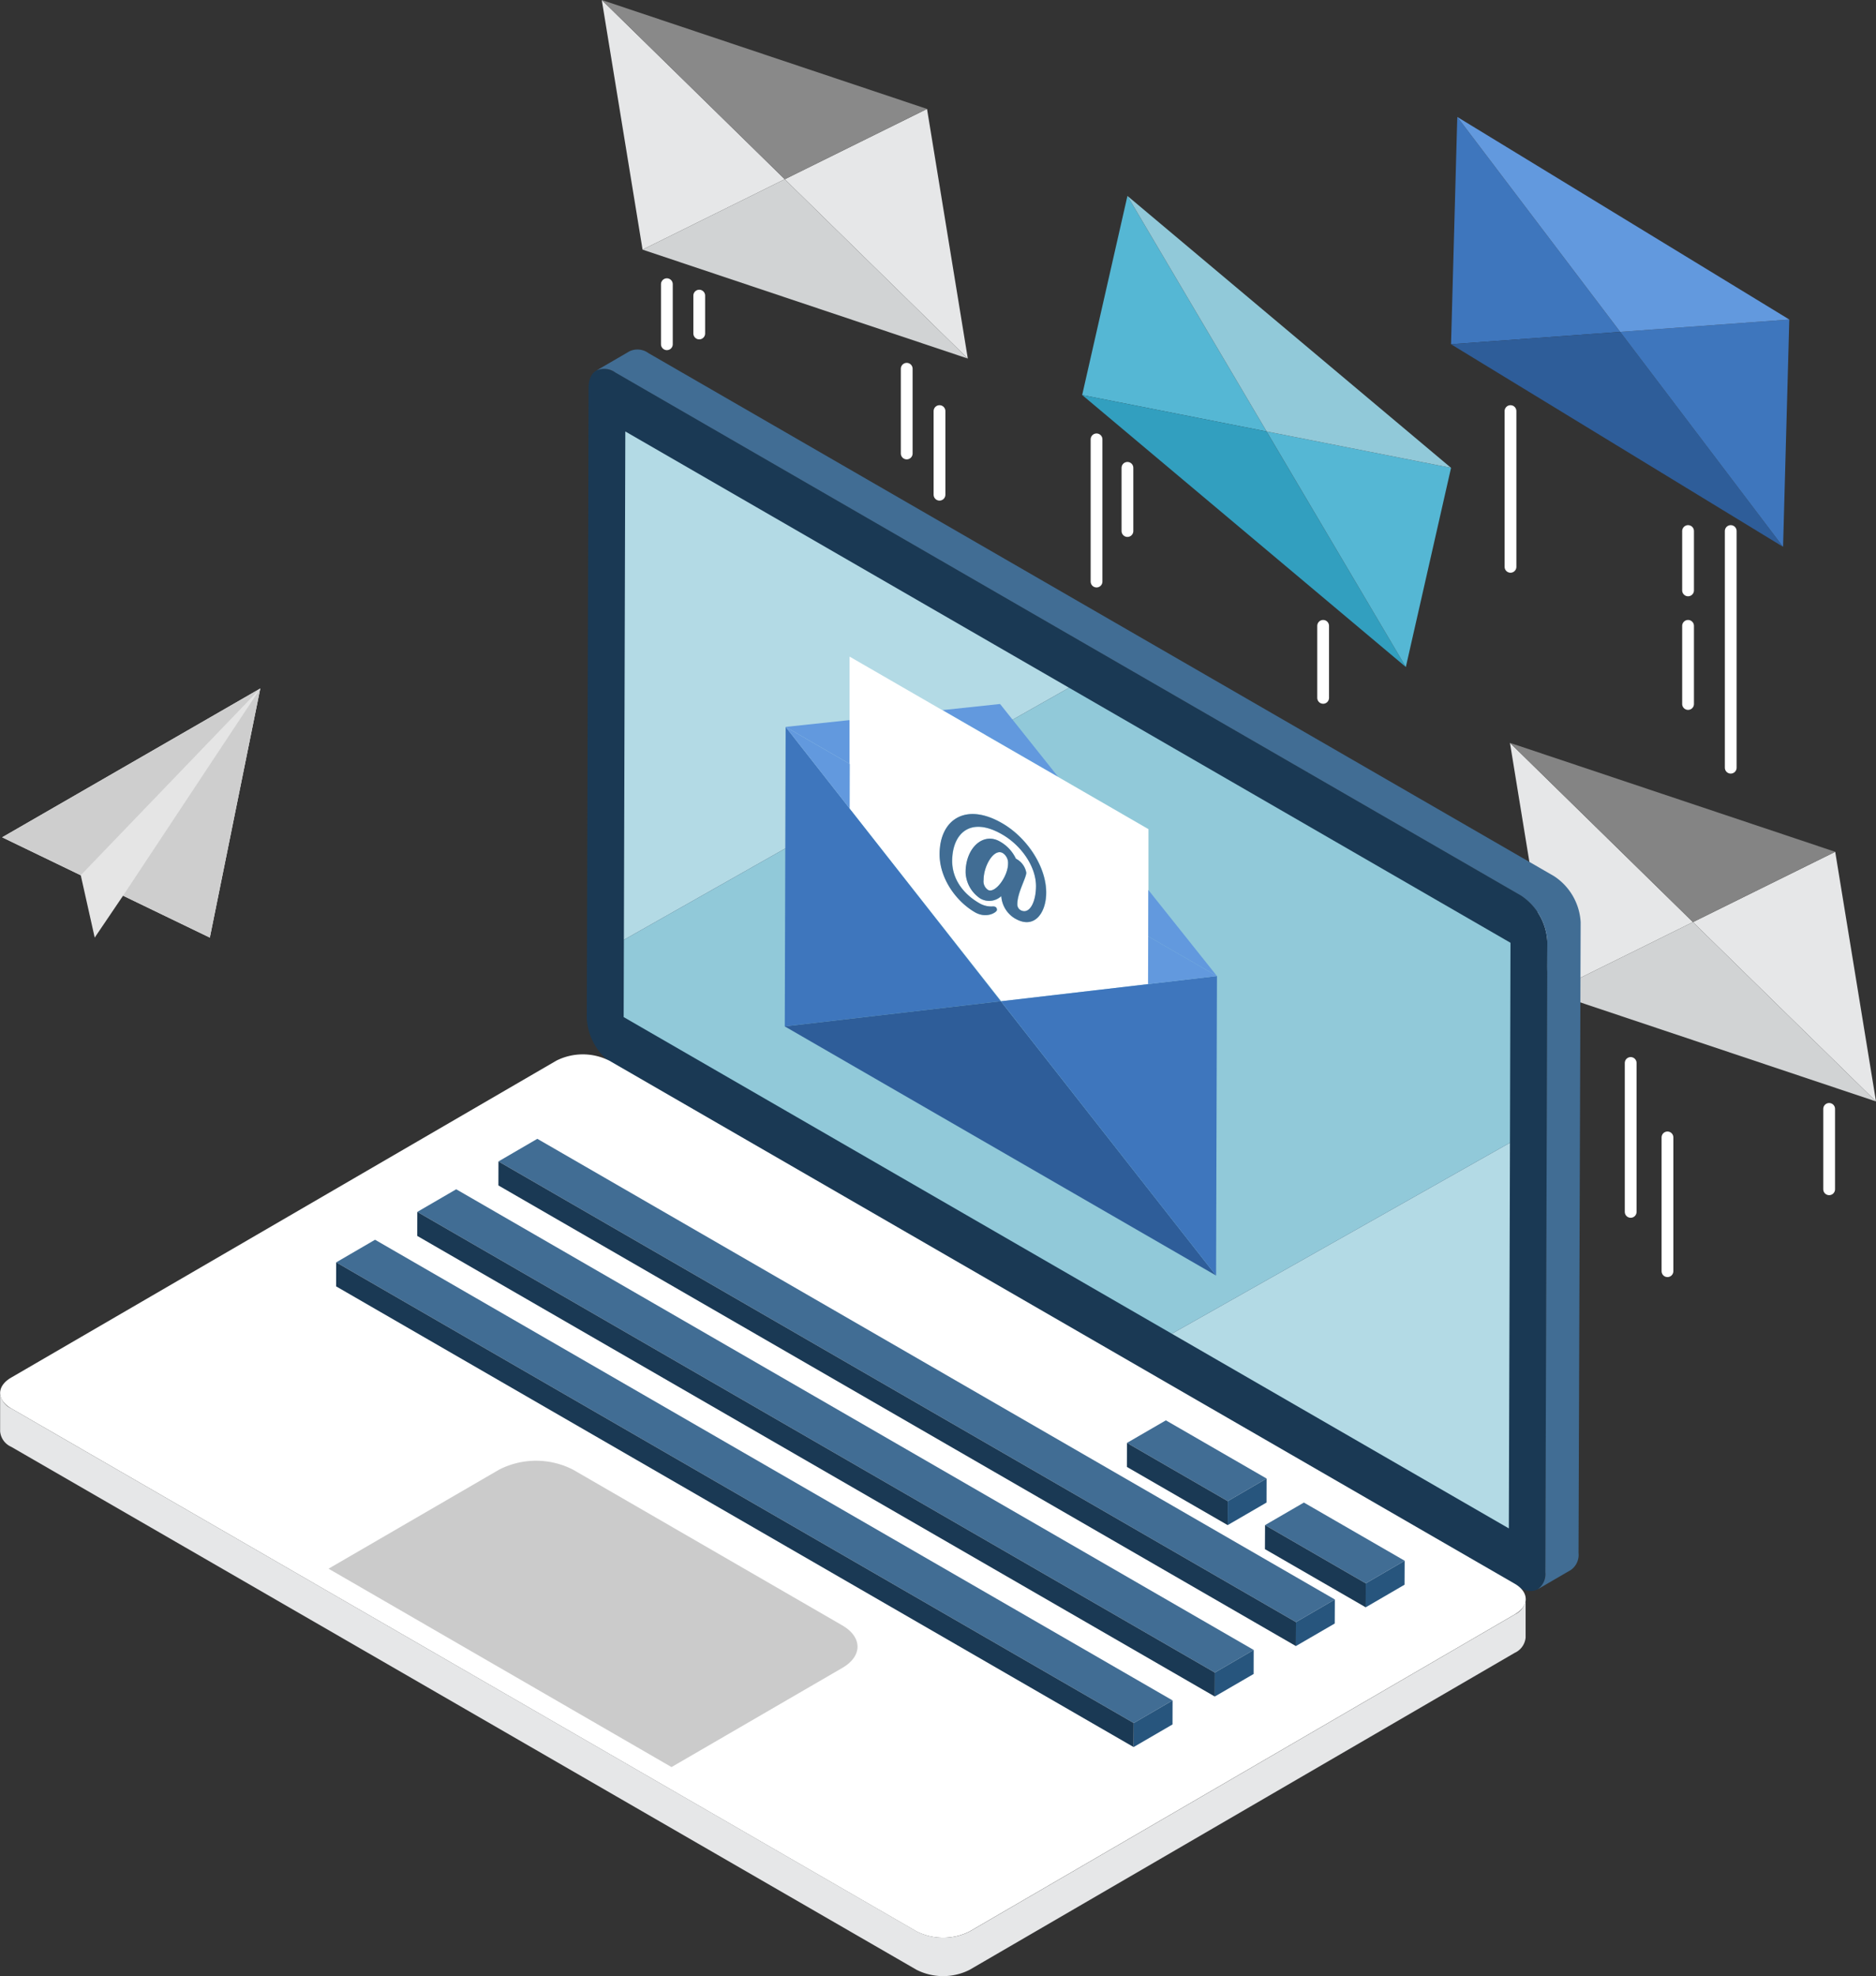 <svg id="OBJECTS" xmlns="http://www.w3.org/2000/svg" viewBox="0 0 318.73 335.59"><rect x="0" y="0" width="318.73" height="335.59" fill="#333333" stroke="none"/><defs><style>.cls-1{fill:#3e76bd;}.cls-2{fill:#2e5d99;}.cls-3{fill:#6299de;}.cls-4{fill:#55b7d4;}.cls-5{fill:#329fbf;}.cls-6{fill:#91c9d9;}.cls-7{fill:#e6e7e8;}.cls-8{fill:#898989;}.cls-9{fill:#d1d3d4;}.cls-10{fill:#848484;}.cls-11{fill:#fff;}.cls-12{fill:#cecece;}.cls-13{fill:#e5e5e5;}.cls-14{isolation:isolate;}.cls-15{fill:#1a3954;}.cls-16{fill:#416d94;}.cls-17{fill:#b3dae5;}.cls-18{fill:#cbcbcb;}.cls-19{fill:#27557d;}.cls-20{fill:none;stroke:#fff;stroke-linecap:round;stroke-linejoin:round;stroke-width:2px;}</style></defs><title>IPA-Grou-Service-Email-Marketing</title><polygon class="cls-1" points="247.59 19.86 275.27 56.36 246.53 58.46 247.59 19.86"/><polygon class="cls-2" points="275.27 56.36 302.94 92.86 246.53 58.46 275.27 56.36"/><polygon class="cls-1" points="304 54.26 302.94 92.86 246.53 58.46 302.94 92.86 275.27 56.36 304 54.26"/><polygon class="cls-3" points="247.59 19.86 304 54.26 275.27 56.36 247.59 19.86"/><polygon class="cls-4" points="191.55 33.27 215.2 73.27 238.85 113.27 183.86 67.08 238.85 113.27 215.19 73.27 183.86 67.08 191.55 33.27"/><polygon class="cls-5" points="215.19 73.27 238.85 113.27 183.86 67.08 215.19 73.27"/><polygon class="cls-4" points="246.53 79.45 238.85 113.27 183.86 67.08 238.85 113.27 215.2 73.27 246.53 79.45"/><polygon class="cls-6" points="191.55 33.27 246.53 79.45 215.2 73.27 191.55 33.27"/><polygon class="cls-7" points="157.5 18.5 164.43 60.89 133.33 30.44 157.5 18.5"/><polygon class="cls-7" points="102.24 0 133.33 30.44 109.17 42.39 164.43 60.89 109.17 42.39 102.24 0"/><polygon class="cls-8" points="157.5 18.5 133.33 30.44 102.24 0 109.17 42.39 164.43 60.89 109.17 42.39 102.24 0 157.5 18.5"/><polygon class="cls-9" points="133.33 30.44 164.43 60.89 109.17 42.39 133.33 30.44"/><polygon class="cls-7" points="311.8 144.65 318.73 187.04 287.63 156.59 311.8 144.65"/><polygon class="cls-7" points="256.54 126.15 287.63 156.59 263.46 168.54 318.73 187.04 263.46 168.54 256.54 126.15"/><polygon class="cls-10" points="311.8 144.65 287.63 156.59 256.54 126.15 263.46 168.54 318.73 187.04 263.46 168.54 256.54 126.15 311.8 144.65"/><polygon class="cls-9" points="287.63 156.59 318.73 187.04 263.46 168.54 287.63 156.59"/><polygon class="cls-11" points="44.22 116.92 0.37 142.19 35.65 159.22 44.22 116.92"/><polygon class="cls-12" points="0.37 142.19 35.65 159.22 44.22 116.92 0.37 142.19"/><polygon class="cls-13" points="13.72 148.63 44.22 116.92 20.91 152.1 16.09 159.22 13.72 148.63"/><g class="cls-14"><path class="cls-15" d="M273.83,161.8a10,10,0,0,1,4.51,7.81L278,276.73c0,2.88-2,4-4.54,2.59L119.66,190.51a10,10,0,0,1-4.51-7.82l.3-107.12c0-2.87,2-4,4.54-2.59Z" transform="translate(-15.45 -9.74)"/><path class="cls-16" d="M279.47,158.52,125.63,69.71a3.18,3.18,0,0,0-3.22-.32l-5.64,3.28A3.2,3.2,0,0,1,120,73L273.83,161.8a10,10,0,0,1,4.51,7.81L278,276.73a3.15,3.15,0,0,1-1.32,2.91l5.64-3.28a3.13,3.13,0,0,0,1.32-2.9L284,166.34A10,10,0,0,0,279.47,158.52Z" transform="translate(-15.45 -9.74)"/></g><polygon class="cls-6" points="256.63 160.1 256.54 194.06 199.09 226.49 105.96 172.72 106 159.6 181.63 116.79 256.63 160.1"/><polygon class="cls-17" points="181.63 116.79 106 159.6 105.96 172.72 199.09 226.49 256.54 194.06 256.35 259.55 105.96 172.72 106.24 73.27 181.63 116.79"/><g class="cls-14"><path class="cls-11" d="M272.79,278.68c2.5,1.44,2.51,3.78,0,5.22l-92.61,53.83a10,10,0,0,1-9,0L17.35,248.91c-2.5-1.44-2.51-3.78,0-5.23l92.62-53.82a10,10,0,0,1,9,0Z" transform="translate(-15.45 -9.74)"/><path class="cls-7" d="M272.82,283.9l-92.61,53.83a10,10,0,0,1-9,0L17.35,248.91a3.17,3.17,0,0,1-1.88-2.63l0,6.52a3.16,3.16,0,0,0,1.88,2.63l153.83,88.82a10,10,0,0,0,9,0l92.62-53.83a3.17,3.17,0,0,0,1.85-2.59l0-6.52A3.16,3.16,0,0,1,272.82,283.9Z" transform="translate(-15.45 -9.74)"/></g><path class="cls-18" d="M158.54,285.75c3.46,2,3.48,5.24,0,7.24l-29,16.83L71.27,276.13l29-16.83a13.79,13.79,0,0,1,12.51,0Z" transform="translate(-15.45 -9.74)"/><g class="cls-14"><polygon class="cls-16" points="238.65 265.04 232.04 268.88 214.93 258.99 221.53 255.16 238.65 265.04"/><polygon class="cls-19" points="238.65 265.04 238.63 269.11 232.03 272.95 232.04 268.88 238.65 265.04"/><polygon class="cls-15" points="232.04 268.88 232.03 272.95 214.91 263.07 214.93 258.99 232.04 268.88"/></g><g class="cls-14"><polygon class="cls-16" points="215.19 251.08 208.59 254.92 191.47 245.03 198.08 241.2 215.19 251.08"/><polygon class="cls-19" points="215.19 251.08 215.18 255.16 208.58 258.99 208.59 254.92 215.19 251.08"/><polygon class="cls-15" points="208.59 254.92 208.58 258.99 191.46 249.11 191.47 245.03 208.59 254.92"/></g><g class="cls-14"><polygon class="cls-16" points="226.79 271.62 220.18 275.46 84.69 197.23 91.29 193.39 226.79 271.62"/><polygon class="cls-19" points="226.79 271.62 226.77 275.7 220.17 279.53 220.18 275.46 226.79 271.62"/><polygon class="cls-15" points="220.18 275.46 220.17 279.53 84.68 201.31 84.69 197.23 220.18 275.46"/></g><g class="cls-14"><polygon class="cls-16" points="213 280.19 206.4 284.03 70.9 205.8 77.51 201.96 213 280.19"/><polygon class="cls-19" points="213 280.19 212.99 284.27 206.39 288.1 206.4 284.03 213 280.19"/><polygon class="cls-15" points="206.4 284.03 206.39 288.1 70.89 209.88 70.9 205.8 206.4 284.03"/></g><g class="cls-14"><polygon class="cls-16" points="199.22 288.76 192.62 292.6 57.12 214.37 63.72 210.53 199.22 288.76"/><polygon class="cls-19" points="199.22 288.76 199.21 292.84 192.6 296.68 192.62 292.6 199.22 288.76"/><polygon class="cls-15" points="192.62 292.6 192.6 296.68 57.11 218.45 57.12 214.37 192.62 292.6"/></g><polygon class="cls-3" points="160.13 120.59 169.91 119.55 179.8 131.95 160.13 120.59"/><polygon class="cls-3" points="144.37 129.73 133.48 123.44 144.39 122.28 144.37 129.73"/><g class="cls-14"><polygon class="cls-1" points="133.48 123.44 144.35 137.29 170.04 170.03 133.33 174.3 206.61 216.61 133.33 174.3 133.48 123.44"/><polygon class="cls-2" points="170.04 170.03 206.61 216.61 133.33 174.3 170.04 170.03"/><path class="cls-11" d="M185.81,154.6a2,2,0,0,1,.91,1.78c0,2.2-2.22,5.17-3.42,4.48a1.77,1.77,0,0,1-.74-1.71C182.57,156.71,184.35,153.76,185.81,154.6Z" transform="translate(-15.45 -9.74)"/><path class="cls-11" d="M195.24,141.69l15.33,8.85,0,10.34,0,7.87,0,8.11-25,2.91L159.79,147l0-7.55,0-7.46,0-10.75,15.71,9.07ZM188,165.75c3.21,1.85,5.22-1,5.23-4.42,0-4.44-3.27-9.36-7.48-11.79-6.28-3.63-10.62-.57-10.63,5.28,0,4.14,2.84,8,6,9.85,2,1.14,3.72,0,3.73-.38a.56.56,0,0,0-.23-.52,1.16,1.16,0,0,0-.38-.09,4,4,0,0,1-2.4-.56c-2.8-1.62-4.6-4.18-4.59-7.16,0-4.57,3-7.68,8.49-4.51,3.24,1.86,5.77,5.44,5.76,8.78,0,2.73-1.13,5-2.67,4.06a1.13,1.13,0,0,1-.51-1c0-1.93,1.52-4.46,1.52-5.34a3.28,3.28,0,0,0-1.76-2.37,6.52,6.52,0,0,0-2.74-2.93c-2.78-1.6-5.79,1.07-5.8,5.24a5.56,5.56,0,0,0,2.5,4.45,3,3,0,0,0,3.56-.42,4.8,4.8,0,0,0,2.39,3.85" transform="translate(-15.45 -9.74)"/><path class="cls-16" d="M185.7,149.54c4.21,2.43,7.49,7.35,7.48,11.79,0,3.44-2,6.27-5.23,4.42a4.8,4.8,0,0,1-2.39-3.85,3,3,0,0,1-3.56.42,5.56,5.56,0,0,1-2.5-4.45c0-4.17,3-6.84,5.8-5.24a6.52,6.52,0,0,1,2.74,2.93,3.28,3.28,0,0,1,1.76,2.37c0,.88-1.52,3.41-1.52,5.34a1.13,1.13,0,0,0,.51,1c1.54.89,2.67-1.33,2.67-4.06,0-3.34-2.52-6.92-5.76-8.78-5.49-3.17-8.48-.06-8.49,4.51,0,3,1.79,5.54,4.59,7.16a4,4,0,0,0,2.4.56,1.16,1.16,0,0,1,.38.09.56.56,0,0,1,.23.52c0,.37-1.76,1.52-3.73.38-3.17-1.83-6-5.71-6-9.85C175.08,149,179.42,145.91,185.7,149.54Zm-2.4,11.32c1.2.69,3.42-2.28,3.42-4.48a2,2,0,0,0-.91-1.78c-1.46-.84-3.24,2.11-3.25,4.55a1.77,1.77,0,0,0,.74,1.71" transform="translate(-15.45 -9.74)"/><polygon class="cls-1" points="206.76 165.75 206.61 216.61 170.05 170.03 195.05 167.12 206.76 165.75"/><polygon class="cls-3" points="195.1 151.13 206.76 165.75 195.08 159.01 195.1 151.13"/><polygon class="cls-3" points="195.08 159.01 206.76 165.75 195.05 167.12 195.08 159.01"/></g><polygon class="cls-3" points="144.35 137.29 133.48 123.44 144.37 129.73 144.35 137.29"/><line class="cls-20" x1="113.3" y1="48.26" x2="113.3" y2="58.46"/><line class="cls-20" x1="118.8" y1="50.2" x2="118.8" y2="56.63"/><line class="cls-20" x1="154.05" y1="62.62" x2="154.05" y2="77.01"/><line class="cls-20" x1="159.62" y1="69.81" x2="159.62" y2="84.01"/><line class="cls-20" x1="294.05" y1="90.18" x2="294.05" y2="130.37"/><line class="cls-20" x1="286.8" y1="90.18" x2="286.8" y2="100.26"/><line class="cls-20" x1="286.8" y1="106.28" x2="286.8" y2="119.55"/><line class="cls-20" x1="186.3" y1="74.61" x2="186.3" y2="98.76"/><line class="cls-20" x1="191.55" y1="79.45" x2="191.55" y2="90.18"/><line class="cls-20" x1="277.05" y1="180.51" x2="277.05" y2="205.8"/><line class="cls-20" x1="283.3" y1="193.15" x2="283.3" y2="215.87"/><line class="cls-20" x1="310.77" y1="188.31" x2="310.77" y2="201.96"/><line class="cls-20" x1="256.63" y1="69.81" x2="256.63" y2="96.26"/><line class="cls-20" x1="224.8" y1="106.28" x2="224.8" y2="118.51"/></svg>